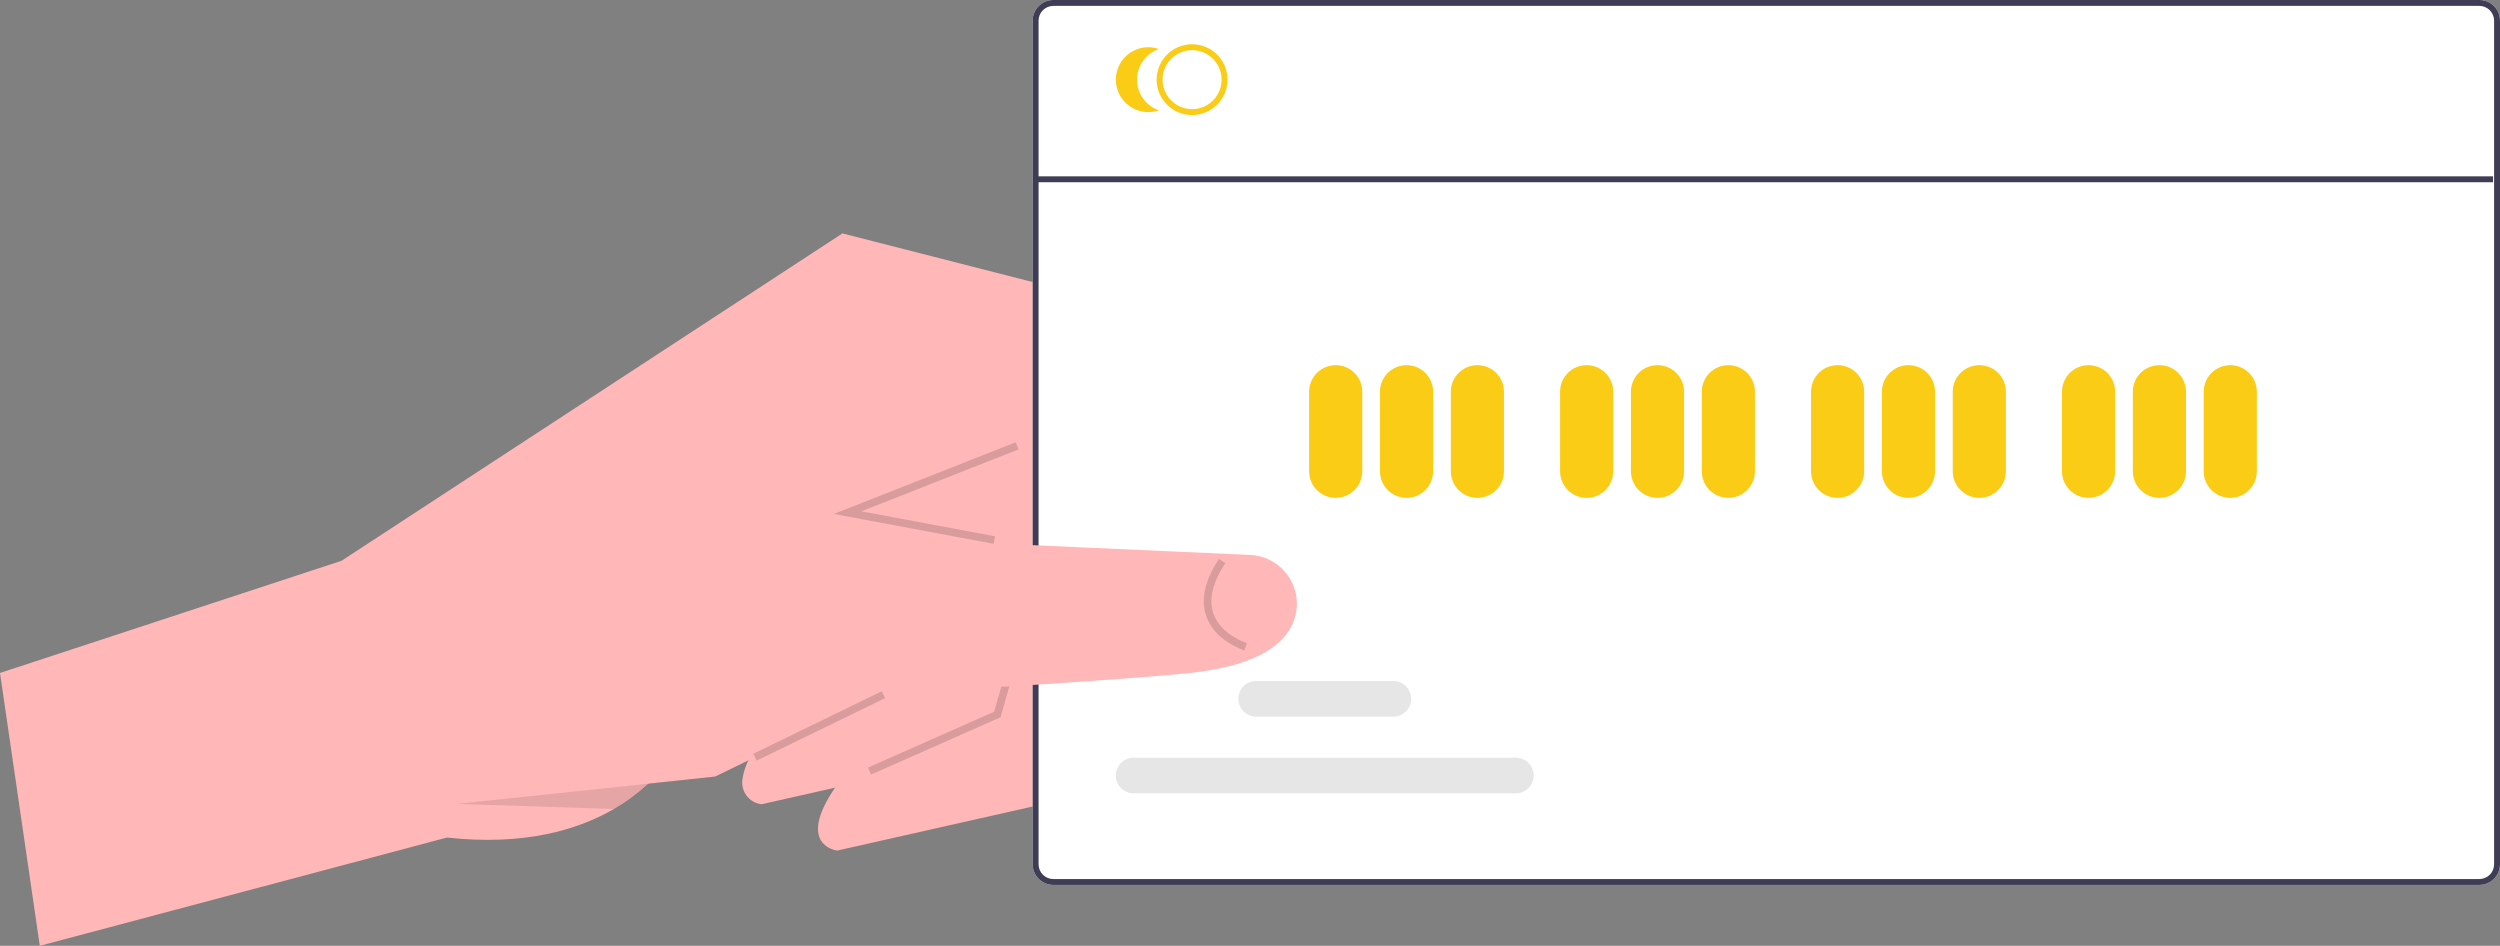 <svg width="526" height="199" viewBox="0 0 526 199" fill="none" xmlns="http://www.w3.org/2000/svg">
<rect x="0" y="0" width="526" height="199" fill="#808080" stroke="none"/>
<g clip-path="url(#clip0_4_82)">
<path d="M219.158 169.266L176.14 178.962C176.14 178.962 167.368 177.964 175.687 165.728C176.434 164.625 177.321 163.44 178.363 162.153L200.657 151.221L200.449 149.751L195.703 116.305L193.867 103.36L207.86 90.363L210.531 87.88L246.043 120.7L245.79 121.167L230.945 147.976L219.158 169.266Z" fill="#FFB7B7"/>
<path d="M203.252 159.519L160.234 169.214C159.588 169.141 158.966 168.932 158.407 168.601C157.848 168.269 157.365 167.823 156.992 167.292C156.618 166.76 156.361 166.156 156.239 165.518C156.116 164.88 156.131 164.224 156.281 163.592C156.489 162.342 156.881 161.129 157.444 159.994C158.81 157.276 160.492 154.729 162.457 152.405L184.751 141.473L182.017 122.211L180.655 112.605L179.774 106.394L177.962 93.612L194.625 78.132L212.774 94.901L230.138 110.952L227.794 115.178L225 120.229L211.592 144.457L208.86 149.392L203.252 159.519Z" fill="#FFB7B7"/>
<path d="M278.042 152.748C278.042 152.748 261.923 151.676 255.894 140.781C253.986 137.176 253.25 133.066 253.79 129.024L247.221 116.049L237.871 97.561L214.019 93.798L212.774 94.901L195.479 110.253L190.188 114.951L182.017 122.211L142.392 157.386C140.814 160.194 138.787 162.725 136.391 164.879C134.188 166.921 131.765 168.711 129.165 170.216C121.605 174.6 110.302 178.007 94.05 176.218L8.373 199L0 141.591L71.861 117.984L177.248 49.109L248.391 67.3L281.382 114.103L278.042 152.748Z" fill="#FFB7B7"/>
<path d="M521.652 -1.52588e-05H221.62C220.467 0.001 219.362 0.459 218.546 1.274C217.731 2.088 217.273 3.193 217.271 4.344V181.848C217.273 182.999 217.731 184.104 218.546 184.918C219.361 185.733 220.467 186.191 221.62 186.192H521.652C522.805 186.191 523.91 185.733 524.725 184.918C525.54 184.104 525.999 182.999 526 181.848V4.344C525.999 3.193 525.54 2.088 524.725 1.274C523.91 0.459 522.805 0.001 521.652 -1.52588e-05Z" fill="white"/>
<path d="M521.652 -1.52588e-05H221.62C220.467 0.001 219.362 0.459 218.546 1.274C217.731 2.088 217.273 3.193 217.271 4.344V181.848C217.273 182.999 217.731 184.104 218.546 184.918C219.361 185.733 220.467 186.191 221.62 186.192H521.652C522.805 186.191 523.91 185.733 524.725 184.918C525.54 184.104 525.999 182.999 526 181.848V4.344C525.999 3.193 525.54 2.088 524.725 1.274C523.91 0.459 522.805 0.001 521.652 -1.52588e-05ZM524.758 181.848C524.757 182.67 524.43 183.46 523.848 184.042C523.265 184.623 522.475 184.95 521.652 184.951H221.62C220.796 184.95 220.006 184.623 219.424 184.042C218.841 183.46 218.514 182.67 218.514 181.848V4.344C218.514 3.522 218.841 2.732 219.424 2.151C220.006 1.569 220.796 1.242 221.62 1.241H521.652C522.475 1.242 523.265 1.569 523.848 2.151C524.43 2.732 524.757 3.522 524.758 4.344V181.848Z" fill="#3F3D56"/>
<path d="M250.813 24.206C249.339 24.206 247.898 23.77 246.672 22.951C245.446 22.133 244.49 20.97 243.926 19.609C243.362 18.248 243.214 16.75 243.502 15.306C243.79 13.861 244.5 12.534 245.542 11.492C246.585 10.451 247.913 9.741 249.359 9.454C250.805 9.167 252.304 9.314 253.666 9.878C255.028 10.442 256.192 11.396 257.011 12.621C257.83 13.846 258.267 15.286 258.267 16.759C258.267 18.734 257.482 20.628 256.084 22.025C254.686 23.422 252.79 24.206 250.813 24.206ZM250.813 10.552C249.584 10.552 248.383 10.916 247.362 11.598C246.34 12.28 245.544 13.249 245.074 14.384C244.604 15.518 244.481 16.765 244.721 17.97C244.96 19.173 245.552 20.279 246.421 21.147C247.289 22.015 248.396 22.606 249.601 22.846C250.806 23.085 252.055 22.962 253.19 22.493C254.325 22.023 255.295 21.227 255.978 20.207C256.661 19.186 257.025 17.986 257.025 16.759C257.025 15.944 256.864 15.137 256.552 14.384C256.24 13.631 255.782 12.946 255.205 12.37C254.629 11.794 253.944 11.337 253.19 11.025C252.437 10.713 251.629 10.552 250.813 10.552Z" fill="#FACC15"/>
<path d="M239.227 16.759C239.227 15.338 239.671 13.953 240.496 12.796C241.321 11.639 242.487 10.768 243.831 10.305C242.802 9.95 241.703 9.846 240.625 10.002C239.548 10.158 238.523 10.568 237.637 11.2C236.75 11.831 236.027 12.665 235.529 13.632C235.03 14.599 234.77 15.671 234.77 16.759C234.77 17.846 235.03 18.919 235.529 19.886C236.027 20.852 236.75 21.686 237.637 22.318C238.523 22.949 239.548 23.36 240.625 23.515C241.703 23.671 242.802 23.567 243.831 23.212C242.487 22.749 241.321 21.878 240.496 20.721C239.671 19.565 239.227 18.179 239.227 16.759Z" fill="#FACC15"/>
<path d="M281.03 104.752C279.548 104.75 278.126 104.161 277.078 103.114C276.03 102.067 275.441 100.647 275.439 99.166V82.409C275.441 80.928 276.031 79.51 277.079 78.463C278.127 77.417 279.548 76.83 281.03 76.83C282.511 76.83 283.932 77.417 284.981 78.463C286.029 79.51 286.619 80.928 286.62 82.409V99.166C286.619 100.647 286.029 102.067 284.981 103.114C283.933 104.161 282.512 104.75 281.03 104.752Z" fill="#FACC15"/>
<path d="M295.938 104.752C294.456 104.75 293.035 104.161 291.987 103.114C290.939 102.067 290.349 100.647 290.347 99.166V82.409C290.349 80.928 290.939 79.51 291.987 78.463C293.036 77.417 294.457 76.83 295.938 76.83C297.42 76.83 298.841 77.417 299.889 78.463C300.937 79.51 301.527 80.928 301.529 82.409V99.166C301.527 100.647 300.938 102.067 299.889 103.114C298.841 104.161 297.42 104.75 295.938 104.752Z" fill="#FACC15"/>
<path d="M310.847 104.752C309.364 104.75 307.943 104.161 306.895 103.114C305.847 102.067 305.258 100.647 305.256 99.166V82.409C305.258 80.928 305.847 79.51 306.896 78.463C307.944 77.417 309.365 76.83 310.847 76.83C312.328 76.83 313.749 77.417 314.797 78.463C315.846 79.51 316.435 80.928 316.437 82.409V99.166C316.435 100.647 315.846 102.067 314.798 103.114C313.75 104.161 312.329 104.75 310.847 104.752Z" fill="#FACC15"/>
<path d="M333.83 104.752C332.348 104.75 330.927 104.161 329.879 103.114C328.831 102.067 328.241 100.647 328.24 99.166V82.409C328.241 80.928 328.831 79.51 329.88 78.463C330.928 77.417 332.349 76.83 333.83 76.83C335.312 76.83 336.733 77.417 337.781 78.463C338.829 79.51 339.419 80.928 339.421 82.409V99.166C339.419 100.647 338.83 102.067 337.782 103.114C336.734 104.161 335.313 104.75 333.83 104.752Z" fill="#FACC15"/>
<path d="M348.739 104.752C347.257 104.75 345.836 104.161 344.787 103.114C343.739 102.067 343.15 100.647 343.148 99.166V82.409C343.15 80.928 343.74 79.51 344.788 78.463C345.836 77.417 347.257 76.83 348.739 76.83C350.22 76.83 351.641 77.417 352.69 78.463C353.738 79.51 354.328 80.928 354.329 82.409V99.166C354.328 100.647 353.738 102.067 352.69 103.114C351.642 104.161 350.221 104.75 348.739 104.752Z" fill="#FACC15"/>
<path d="M363.647 104.752C362.165 104.75 360.744 104.161 359.696 103.114C358.648 102.067 358.058 100.647 358.057 99.166V82.409C358.058 80.928 358.648 79.51 359.696 78.463C360.745 77.417 362.166 76.83 363.647 76.83C365.129 76.83 366.55 77.417 367.598 78.463C368.646 79.51 369.236 80.928 369.238 82.409V99.166C369.236 100.647 368.647 102.067 367.598 103.114C366.55 104.161 365.129 104.75 363.647 104.752Z" fill="#FACC15"/>
<path d="M386.631 104.752C385.149 104.75 383.728 104.161 382.68 103.114C381.632 102.067 381.042 100.647 381.04 99.166V82.409C381.042 80.928 381.632 79.51 382.68 78.463C383.728 77.417 385.149 76.83 386.631 76.83C388.113 76.83 389.534 77.417 390.582 78.463C391.63 79.51 392.22 80.928 392.222 82.409V99.166C392.22 100.647 391.63 102.067 390.582 103.114C389.534 104.161 388.113 104.75 386.631 104.752Z" fill="#FACC15"/>
<path d="M401.539 104.752C400.057 104.75 398.636 104.161 397.588 103.114C396.54 102.067 395.95 100.647 395.949 99.166V82.409C395.951 80.928 396.54 79.51 397.589 78.463C398.637 77.417 400.058 76.83 401.539 76.83C403.021 76.83 404.442 77.417 405.49 78.463C406.538 79.51 407.128 80.928 407.13 82.409V99.166C407.128 100.647 406.539 102.067 405.491 103.114C404.443 104.161 403.022 104.75 401.539 104.752Z" fill="#FACC15"/>
<path d="M416.448 104.752C414.966 104.75 413.545 104.161 412.496 103.114C411.448 102.067 410.859 100.647 410.857 99.166V82.409C410.859 80.928 411.449 79.51 412.497 78.463C413.545 77.417 414.966 76.83 416.448 76.83C417.929 76.83 419.35 77.417 420.399 78.463C421.447 79.51 422.037 80.928 422.038 82.409V99.166C422.037 100.647 421.447 102.067 420.399 103.114C419.351 104.161 417.93 104.75 416.448 104.752Z" fill="#FACC15"/>
<path d="M439.432 104.752C437.949 104.75 436.528 104.161 435.48 103.114C434.432 102.067 433.843 100.647 433.841 99.166V82.409C433.843 80.928 434.433 79.51 435.481 78.463C436.529 77.417 437.95 76.83 439.432 76.83C440.913 76.83 442.334 77.417 443.382 78.463C444.431 79.51 445.02 80.928 445.022 82.409V99.166C445.021 100.647 444.431 102.067 443.383 103.114C442.335 104.161 440.914 104.75 439.432 104.752Z" fill="#FACC15"/>
<path d="M454.34 104.752C452.858 104.75 451.437 104.161 450.389 103.114C449.341 102.067 448.751 100.647 448.749 99.166V82.409C448.751 80.928 449.341 79.51 450.389 78.463C451.437 77.417 452.858 76.83 454.34 76.83C455.822 76.83 457.243 77.417 458.291 78.463C459.339 79.51 459.929 80.928 459.931 82.409V99.166C459.929 100.647 459.339 102.067 458.291 103.114C457.243 104.161 455.822 104.75 454.34 104.752Z" fill="#FACC15"/>
<path d="M469.248 104.752C467.766 104.75 466.345 104.161 465.297 103.114C464.249 102.067 463.659 100.647 463.658 99.166V82.409C463.66 80.928 464.249 79.51 465.298 78.463C466.346 77.417 467.767 76.83 469.248 76.83C470.73 76.83 472.151 77.417 473.199 78.463C474.248 79.51 474.837 80.928 474.839 82.409V99.166C474.837 100.647 474.248 102.067 473.2 103.114C472.152 104.161 470.731 104.75 469.248 104.752Z" fill="#FACC15"/>
<path d="M318.933 166.919H238.527C238.033 166.92 237.544 166.824 237.088 166.635C236.631 166.447 236.217 166.171 235.867 165.822C235.518 165.474 235.24 165.06 235.051 164.604C234.862 164.148 234.765 163.66 234.765 163.166C234.765 162.673 234.862 162.184 235.051 161.729C235.24 161.273 235.518 160.859 235.867 160.51C236.217 160.162 236.631 159.885 237.088 159.697C237.544 159.509 238.033 159.412 238.527 159.413H318.933C319.928 159.414 320.883 159.811 321.586 160.514C322.289 161.218 322.684 162.172 322.684 163.166C322.684 164.161 322.289 165.115 321.586 165.818C320.883 166.522 319.928 166.918 318.933 166.919Z" fill="#E6E6E6"/>
<path d="M293.154 150.783H264.306C263.31 150.783 262.354 150.387 261.65 149.684C260.945 148.98 260.549 148.025 260.549 147.03C260.549 146.034 260.945 145.08 261.65 144.376C262.354 143.672 263.31 143.276 264.306 143.276H293.154C294.15 143.276 295.106 143.672 295.81 144.376C296.515 145.08 296.911 146.034 296.911 147.03C296.911 148.025 296.515 148.98 295.81 149.684C295.106 150.387 294.15 150.783 293.154 150.783Z" fill="#E6E6E6"/>
<path d="M524.534 37.102H218.29V38.343H524.534V37.102Z" fill="#3F3D56"/>
<path opacity="0.15" d="M183.274 162.973L182.622 161.504L209.173 149.74L215.502 127.554L205.961 119.847L206.972 118.596L217.341 126.972L210.514 150.904L183.274 162.973Z" fill="black"/>
<path opacity="0.1" d="M157.444 159.994L150.465 163.39L136.391 164.879C134.188 166.921 131.765 168.711 129.165 170.216L116.824 169.807L95.978 169.155L166.449 109.119L180.655 112.605C180.655 112.605 156.786 161.395 157.444 159.994Z" fill="black"/>
<path d="M255.894 140.781C254.045 141.137 252.016 141.431 249.775 141.657C238.206 142.813 213.749 144.349 211.592 144.457C197.106 145.138 187.999 145.13 187.999 145.13L157.444 159.994L150.465 163.39L93.897 169.376L170.495 104.118L179.774 106.394L195.479 110.253L212.781 114.503L227.794 115.178L247.221 116.049L262.923 116.753C265.644 116.847 268.216 118.013 270.079 119.997C271.942 121.98 272.944 124.619 272.866 127.337C272.619 132.513 269.027 138.231 255.894 140.781Z" fill="#FFB7B7"/>
<path opacity="0.15" d="M261.849 136.846C261.599 136.77 255.7 134.916 253.827 129.727C252.569 126.239 253.455 122.158 256.461 117.596L257.804 118.48C255.095 122.591 254.265 126.189 255.337 129.173C256.929 133.602 262.267 135.293 262.32 135.309L261.849 136.846Z" fill="black"/>
<path opacity="0.15" d="M185.525 145.437L158.493 158.592L159.198 160.038L186.23 146.882L185.525 145.437Z" fill="black"/>
<path opacity="0.15" d="M175.432 108.139L213.723 93.05L214.314 94.545L181.224 107.585L209.346 112.833L209.05 114.414L175.432 108.139Z" fill="black"/>
</g>
<defs>
<clipPath id="clip0_4_82">
<rect width="526" height="199" fill="white"/>
</clipPath>
</defs>
</svg>
